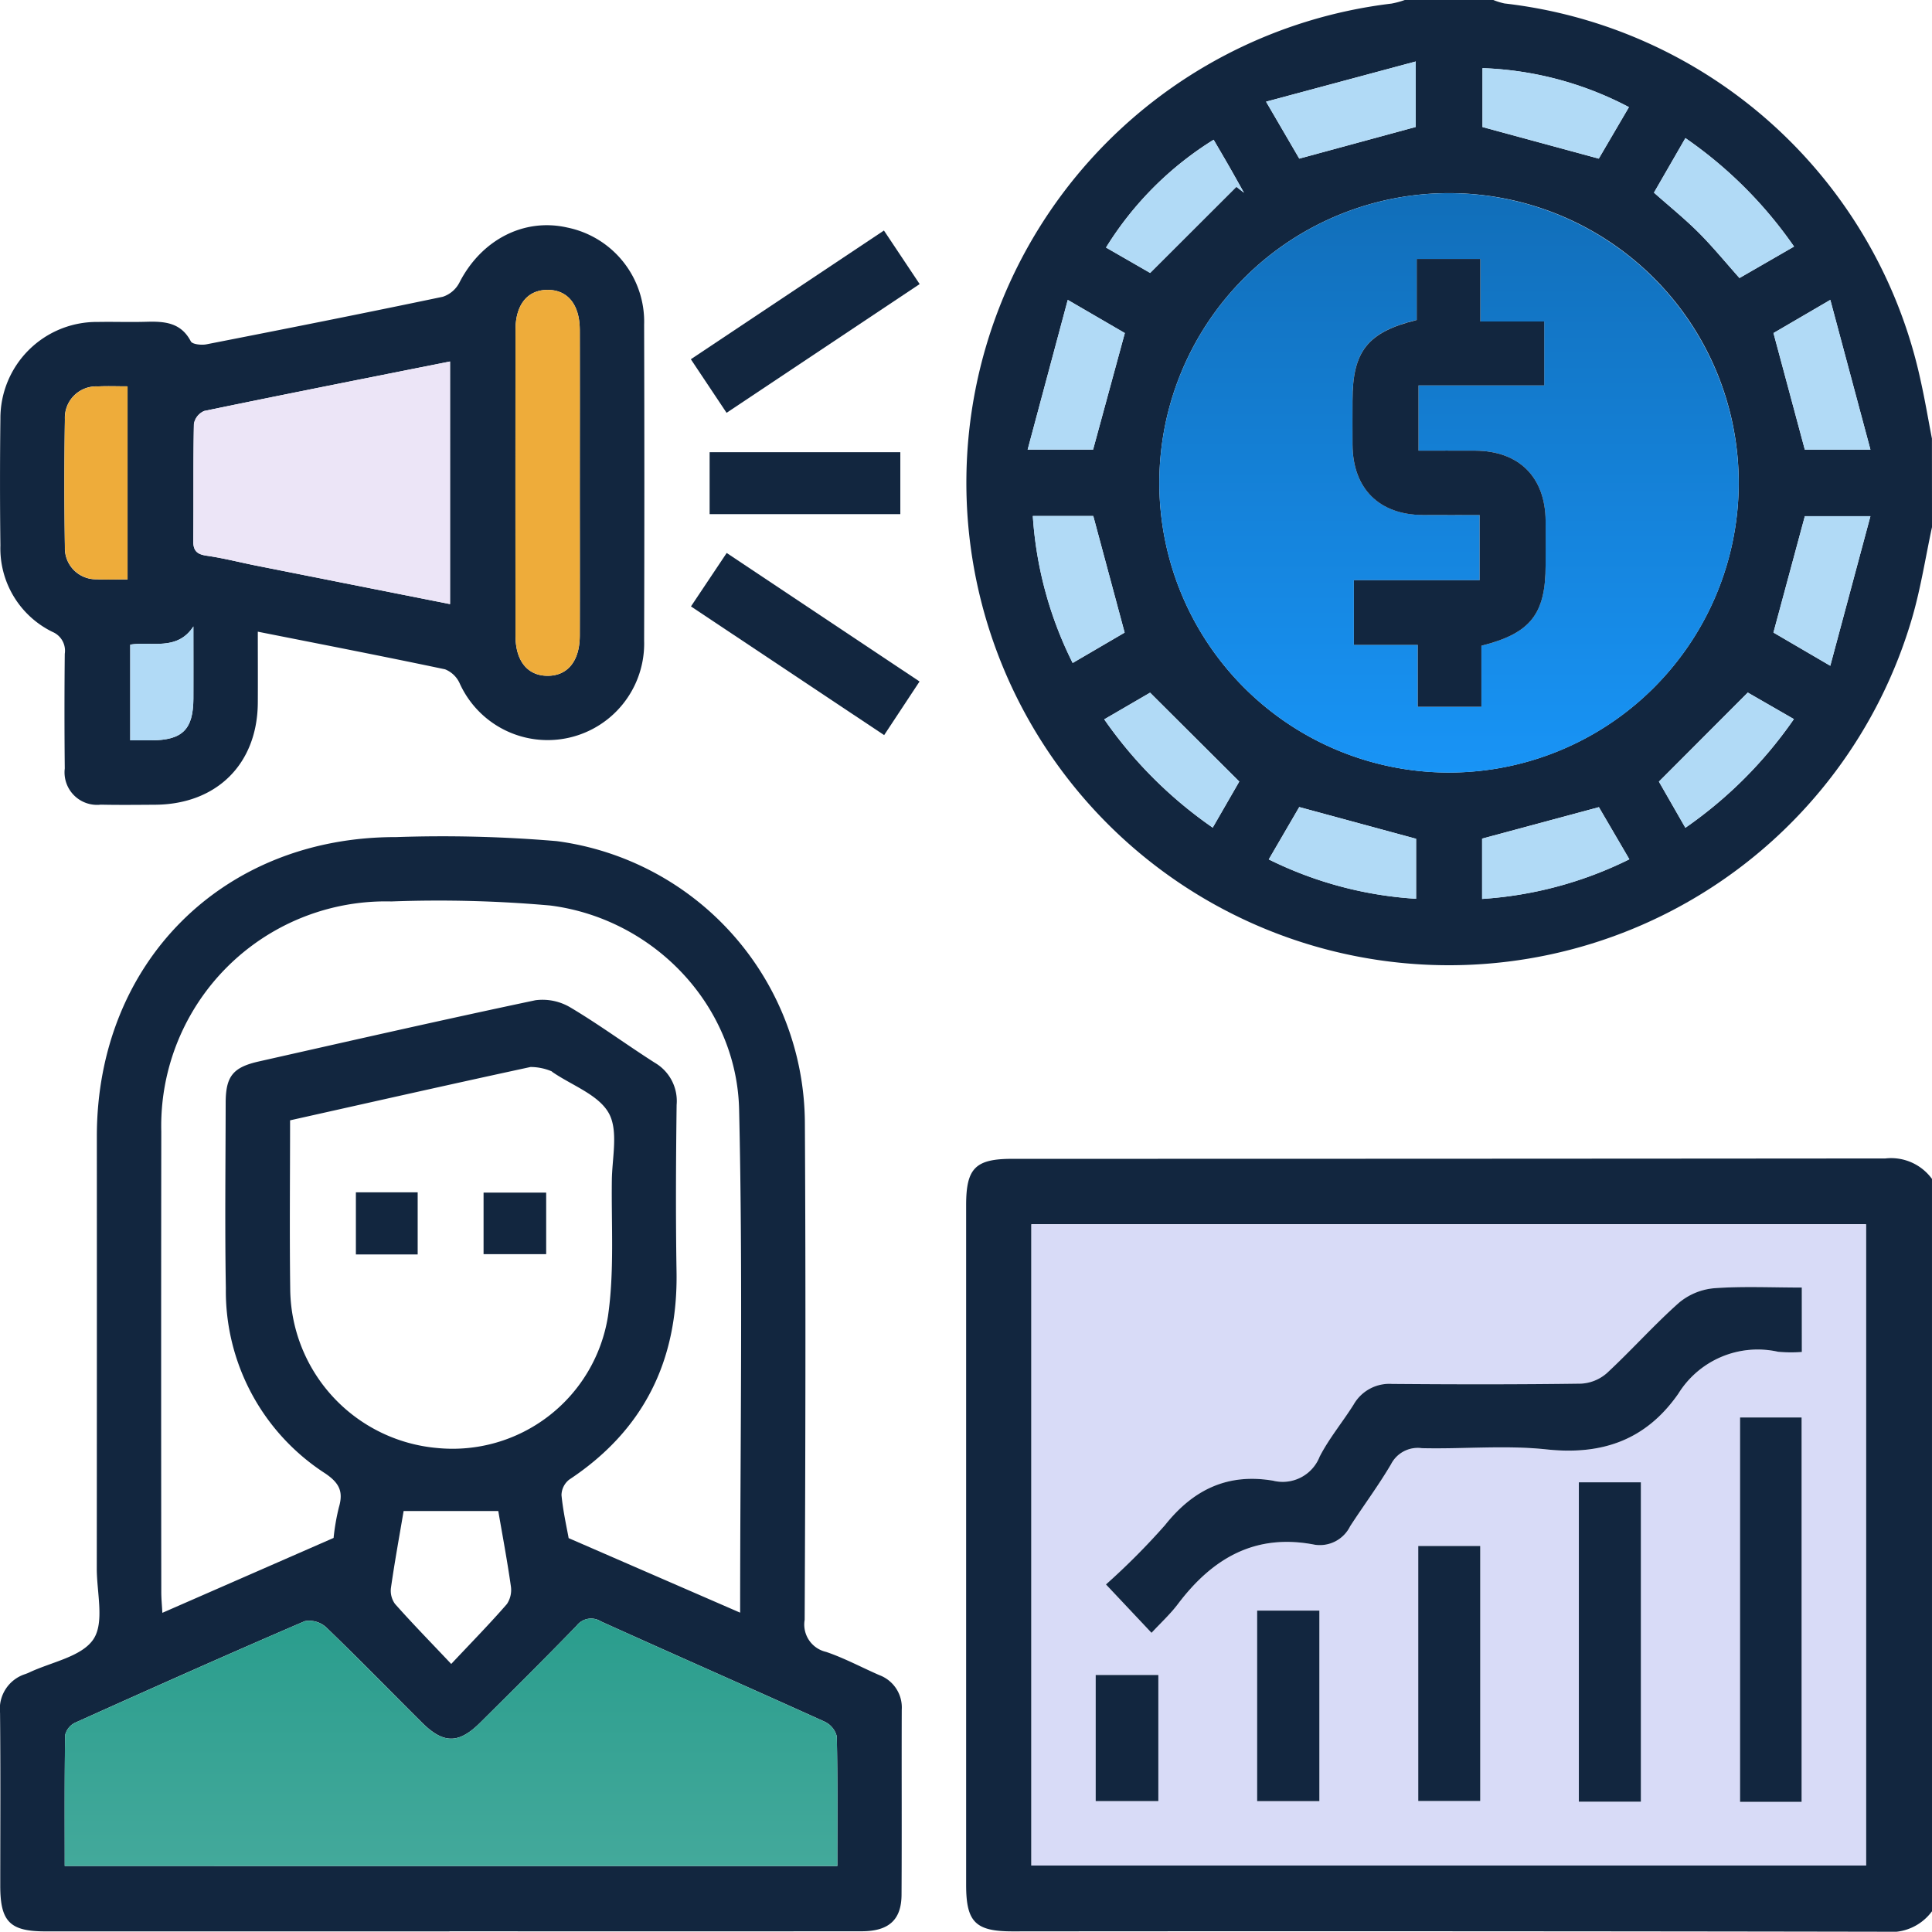 <svg xmlns="http://www.w3.org/2000/svg" xmlns:xlink="http://www.w3.org/1999/xlink" width="157.844" height="157.822" viewBox="0 0 157.844 157.822">
  <defs>
    <clipPath id="clip-path">
      <rect id="Rectángulo_52704" data-name="Rectángulo 52704" width="157.844" height="157.822" fill="#12263f"/>
    </clipPath>
    <linearGradient id="linear-gradient" x1="0.5" x2="0.5" y2="1" gradientUnits="objectBoundingBox">
      <stop offset="0" stop-color="#116eb9"/>
      <stop offset="1" stop-color="#1894f6"/>
    </linearGradient>
    <linearGradient id="linear-gradient-2" x1="0.5" x2="0.5" y2="1" gradientUnits="objectBoundingBox">
      <stop offset="0" stop-color="#2a9d8d"/>
      <stop offset="1" stop-color="#43a99b"/>
    </linearGradient>
  </defs>
  <g id="Grupo_175148" data-name="Grupo 175148" transform="translate(6483.54 48.882)">
    <g id="Grupo_173624" data-name="Grupo 173624" transform="translate(-6483.54 -48.882)">
      <g id="Grupo_171366" data-name="Grupo 171366" clip-path="url(#clip-path)">
        <path id="Trazado_212485" data-name="Trazado 212485" d="M318.561,43.064c-.525,2.446-.908,4.933-1.6,7.333A39.423,39.423,0,1,1,274.405.293,7.285,7.285,0,0,0,275.488,0h7.234a5.377,5.377,0,0,0,.917.283A39.36,39.36,0,0,1,317.656,31.2c.342,1.536.6,3.09.9,4.635ZM302.77,39.558a23.668,23.668,0,1,0-23.858,23.557A23.681,23.681,0,0,0,302.77,39.558m2.838,12.123,4.643,2.713,3.279-12.22h-5.358l-2.565,9.507M264.376,70.213a31.376,31.376,0,0,0,12.036,3.215v-4.9l-9.546-2.592-2.49,4.275m26.971-4.266-9.541,2.569v4.927a31.627,31.627,0,0,0,12.03-3.239l-2.489-4.258M293.8,8.753a27.669,27.669,0,0,0-11.963-3.185V10.38l9.5,2.58L293.8,8.753M252.6,51.685l-2.562-9.527H245.1a31.278,31.278,0,0,0,3.255,12.008l4.247-2.482M310.253,24.5l-4.643,2.71,2.56,9.526h5.362L310.253,24.5M250.022,36.735l2.593-9.524-4.662-2.71-3.278,12.234Zm26.361-26.363V5.022L264.154,8.307l2.714,4.652,9.515-2.587M254.678,56.591l-3.745,2.179a35.05,35.05,0,0,0,8.863,8.847l2.17-3.765-7.287-7.261m43.735,11.037a35,35,0,0,0,8.863-8.878l-3.765-2.168-7.262,7.276,2.163,3.771m8.877-47.485a34.883,34.883,0,0,0-8.875-8.862l-2.569,4.457c1.292,1.146,2.528,2.143,3.645,3.259,1.152,1.152,2.187,2.421,3.342,3.717l4.458-2.571M261.73,15.26l.618.484c-.4-.707-.79-1.417-1.193-2.121-.425-.742-.86-1.479-1.284-2.208a27.184,27.184,0,0,0-8.792,8.808l3.605,2.075,7.047-7.038" transform="translate(-160.717)" fill="#12263f"/>
        <path id="Trazado_212486" data-name="Trazado 212486" d="M318.522,348.816a4.152,4.152,0,0,1-3.812,1.673q-35.664-.063-71.328-.03c-3.01,0-3.77-.765-3.771-3.791q0-27.77,0-55.54c0-3.026.756-3.785,3.772-3.785q35.664,0,71.328-.03a4.13,4.13,0,0,1,3.81,1.673Zm-73.579-3.734h68.185V292.691H244.943Z" transform="translate(-160.678 -192.667)" fill="#12263f"/>
        <path id="Trazado_212487" data-name="Trazado 212487" d="M36.731,296.944q-16.514,0-33.027,0c-2.889,0-3.672-.8-3.674-3.721,0-4.709.029-9.419-.017-14.128a2.983,2.983,0,0,1,2.06-3.172c.1-.039.207-.074.305-.122,1.818-.865,4.3-1.287,5.262-2.725.917-1.373.275-3.8.276-5.77q.012-17.661.005-35.321c.006-14.175,10.274-24.465,24.446-24.444a110.633,110.633,0,0,1,13.119.329,23.339,23.339,0,0,1,20.281,23.04c.077,13.526.046,27.052-.017,40.577A2.292,2.292,0,0,0,67.5,274.11c1.495.507,2.9,1.266,4.355,1.9a2.822,2.822,0,0,1,1.827,2.83c-.018,5.038.012,10.076-.017,15.114-.012,2.054-1.046,2.979-3.254,2.981q-16.842.013-33.684,0M60.478,270.9c0-13.849.23-27.49-.084-41.118-.2-8.479-6.963-15.579-15.448-16.653a103.652,103.652,0,0,0-12.954-.33,18.348,18.348,0,0,0-18.806,18.8q-.022,18.815,0,37.631c0,.515.052,1.029.087,1.689L27.263,264.8a18.1,18.1,0,0,1,.433-2.5c.379-1.285.041-1.986-1.121-2.774A17.738,17.738,0,0,1,18.461,244.4c-.086-5.038-.024-10.078-.015-15.118,0-2.189.579-2.931,2.721-3.413,7.524-1.695,15.045-3.409,22.592-5a4.461,4.461,0,0,1,2.894.616c2.35,1.4,4.557,3.03,6.866,4.5a3.619,3.619,0,0,1,1.77,3.433c-.057,4.546-.081,9.093-.007,13.639.119,7.251-2.673,12.943-8.766,16.977a1.646,1.646,0,0,0-.633,1.269c.132,1.348.436,2.679.584,3.512l14.011,6.09m7.94,20.7c0-3.61.035-7.106-.046-10.6a1.821,1.821,0,0,0-1-1.2c-6.078-2.754-12.188-5.439-18.268-8.186a1.493,1.493,0,0,0-1.992.36c-2.594,2.673-5.237,5.3-7.882,7.921-1.756,1.742-3,1.727-4.77-.038-2.6-2.589-5.161-5.221-7.806-7.764a2.056,2.056,0,0,0-1.743-.5c-6.279,2.7-12.523,5.489-18.757,8.293a1.5,1.5,0,0,0-.818,1c-.06,3.544-.037,7.089-.037,10.709Zm-44.71-60.919c0,4.642-.049,9.231.012,13.819a13.159,13.159,0,0,0,12.02,12.949A12.853,12.853,0,0,0,49.678,246.7c.533-3.651.27-7.421.319-11.139.025-1.855.546-4.049-.255-5.474-.84-1.495-2.993-2.253-4.573-3.333-.045-.031-.084-.083-.133-.094a4.447,4.447,0,0,0-1.681-.336c-6.512,1.406-13.01,2.875-19.648,4.358M40.72,262.6H32.985c-.35,2.072-.733,4.16-1.033,6.26a1.839,1.839,0,0,0,.327,1.328c1.405,1.585,2.888,3.1,4.595,4.908,1.68-1.789,3.165-3.3,4.553-4.9a2.077,2.077,0,0,0,.314-1.489c-.29-2.046-.674-4.079-1.021-6.1" transform="translate(-0.009 -139.151)" fill="#12263f"/>
        <path id="Trazado_212488" data-name="Trazado 212488" d="M21.063,89.068c0,2,.011,3.908,0,5.813-.035,4.994-3.361,8.292-8.388,8.323-1.479.009-2.959.027-4.438-.006a2.655,2.655,0,0,1-2.945-2.958q-.049-4.683,0-9.367a1.668,1.668,0,0,0-1-1.787A7.588,7.588,0,0,1,.033,82.024q-.063-5.176,0-10.353a7.871,7.871,0,0,1,7.958-7.91c1.315-.023,2.631.025,3.944-.013,1.48-.043,2.844.04,3.655,1.6.126.243.867.322,1.278.241,6.443-1.26,12.883-2.538,19.308-3.885a2.356,2.356,0,0,0,1.358-1.159c1.783-3.486,5.257-5.3,8.8-4.5a7.853,7.853,0,0,1,6.291,7.947q.038,12.9,0,25.8a7.887,7.887,0,0,1-15.074,3.485,2.207,2.207,0,0,0-1.192-1.137c-5.028-1.061-10.073-2.038-15.291-3.073m15.7-22.076c-6.8,1.355-13.446,2.666-20.082,4.042a1.425,1.425,0,0,0-.843,1.054c-.067,3.175-.016,6.352-.055,9.528-.01.837.293,1.13,1.107,1.246,1.351.192,2.68.539,4.021.805,5.251,1.045,10.5,2.085,15.852,3.146Zm10.6,9.914c0-4.164.008-8.327,0-12.49-.006-2.073-.988-3.276-2.627-3.276s-2.624,1.2-2.626,3.274q-.012,12.491,0,24.98c0,2.072.987,3.277,2.624,3.278s2.624-1.208,2.629-3.276c.012-4.164,0-8.327,0-12.49M10.421,84.789V69.021c-.884,0-1.648-.033-2.408.007A2.564,2.564,0,0,0,5.3,71.7q-.079,5.243,0,10.488a2.537,2.537,0,0,0,2.614,2.6c.806.051,1.618.009,2.5.009M15.8,88.636c-1.32,2.031-3.431,1.207-5.161,1.488v7.82c.633,0,1.17,0,1.706,0,2.561-.011,3.441-.88,3.453-3.425.009-1.961,0-3.922,0-5.883" transform="translate(0 -37.458)" fill="#12263f"/>
        <path id="Trazado_212489" data-name="Trazado 212489" d="M171.376,141.507l2.916-4.363,15.757,10.5-2.892,4.381-15.781-10.514" transform="translate(-114.922 -91.966)" fill="#12263f"/>
        <path id="Trazado_212490" data-name="Trazado 212490" d="M174.257,72.062l-2.919-4.377,15.775-10.518,2.918,4.377L174.257,72.062" transform="translate(-114.896 -38.335)" fill="#12263f"/>
        <rect id="Rectángulo_52696" data-name="Rectángulo 52696" width="15.58" height="5.06" transform="translate(57.976 36.945)" fill="#12263f"/>
        <path id="Trazado_212491" data-name="Trazado 212491" d="M334.862,71.69a23.668,23.668,0,1,1-23.637-23.773A23.7,23.7,0,0,1,334.862,71.69M313.755,58.4V53.289h-5.2v4.985c-4.021.985-5.243,2.545-5.245,6.59,0,1.2-.008,2.409,0,3.614.027,3.567,2.164,5.7,5.736,5.73,1.565.012,3.129,0,4.651,0v5.327H303.42v5.281h5.217v5.055h5.2V84.891c4.018-1.012,5.245-2.579,5.247-6.6,0-1.2.008-2.409,0-3.614-.03-3.565-2.171-5.7-5.74-5.725-1.564-.011-3.129,0-4.645,0v-5.33h10.271V58.4Z" transform="translate(-192.81 -32.133)" fill="url(#linear-gradient)"/>
        <path id="Trazado_212492" data-name="Trazado 212492" d="M439.837,137.53l2.565-9.507h5.358l-3.279,12.22-4.644-2.713" transform="translate(-294.947 -85.85)" fill="#b1daf6"/>
        <path id="Trazado_212493" data-name="Trazado 212493" d="M314.672,204.442l2.489-4.275,9.546,2.591v4.9a31.374,31.374,0,0,1-12.035-3.215" transform="translate(-211.013 -134.228)" fill="#b1daf6"/>
        <path id="Trazado_212494" data-name="Trazado 212494" d="M377.123,200.193l2.489,4.258a31.633,31.633,0,0,1-12.03,3.239v-4.927l9.541-2.57" transform="translate(-246.494 -134.246)" fill="#b1daf6"/>
        <path id="Trazado_212495" data-name="Trazado 212495" d="M379.646,20.079l-2.466,4.208-9.5-2.58V16.894a27.669,27.669,0,0,1,11.963,3.185" transform="translate(-246.561 -11.327)" fill="#b1daf6"/>
        <path id="Trazado_212496" data-name="Trazado 212496" d="M263.647,137.5l-4.247,2.482a31.282,31.282,0,0,1-3.256-12.008h4.941l2.562,9.527" transform="translate(-171.765 -85.819)" fill="#b1daf6"/>
        <path id="Trazado_212497" data-name="Trazado 212497" d="M444.49,74.372l3.279,12.236h-5.362l-2.56-9.526,4.643-2.71" transform="translate(-294.953 -49.872)" fill="#b1daf6"/>
        <path id="Trazado_212498" data-name="Trazado 212498" d="M260.214,86.61h-5.347l3.278-12.234,4.662,2.71-2.593,9.524" transform="translate(-170.909 -49.875)" fill="#b1daf6"/>
        <path id="Trazado_212499" data-name="Trazado 212499" d="M326.227,20.595l-9.515,2.587L314,18.53l12.229-3.285Z" transform="translate(-210.561 -10.223)" fill="#b1daf6"/>
        <path id="Trazado_212500" data-name="Trazado 212500" d="M277.608,171.79l7.287,7.261-2.169,3.765a35.05,35.05,0,0,1-8.863-8.847l3.745-2.179" transform="translate(-183.647 -115.199)" fill="#b1daf6"/>
        <path id="Trazado_212501" data-name="Trazado 212501" d="M413.592,182.811l-2.163-3.771,7.262-7.275,3.765,2.168a35,35,0,0,1-8.864,8.878" transform="translate(-275.897 -115.182)" fill="#b1daf6"/>
        <path id="Trazado_212502" data-name="Trazado 212502" d="M421.645,43.109l-4.458,2.571c-1.156-1.3-2.191-2.564-3.342-3.716-1.116-1.116-2.352-2.113-3.645-3.259l2.57-4.457a34.879,34.879,0,0,1,8.875,8.862" transform="translate(-275.073 -22.965)" fill="#b1daf6"/>
        <path id="Trazado_212503" data-name="Trazado 212503" d="M284.958,38.5l-7.047,7.038-3.605-2.075a27.184,27.184,0,0,1,8.792-8.808c.425.729.859,1.466,1.284,2.208.4.7.8,1.414,1.193,2.121l-.618-.484" transform="translate(-183.945 -23.236)" fill="#b1daf6"/>
        <path id="Trazado_212504" data-name="Trazado 212504" d="M255.8,303.638h68.185v52.391H255.8Zm62.944,10.431v-5.26c-2.461,0-4.818-.116-7.155.055a5.188,5.188,0,0,0-2.88,1.187c-2.044,1.816-3.87,3.875-5.876,5.737a3.465,3.465,0,0,1-2.111.872c-5.148.073-10.3.064-15.448.023a3.358,3.358,0,0,0-3.142,1.681c-.9,1.437-2.006,2.761-2.779,4.259a3.243,3.243,0,0,1-3.8,1.966c-3.7-.628-6.512.708-8.835,3.63a57.026,57.026,0,0,1-4.823,4.846l3.722,3.954c.758-.82,1.53-1.525,2.149-2.346,2.825-3.742,6.322-5.81,11.2-4.851a2.755,2.755,0,0,0,2.876-1.508c1.1-1.7,2.316-3.329,3.343-5.071a2.455,2.455,0,0,1,2.518-1.312c3.394.081,6.823-.26,10.181.1,4.559.488,8.131-.767,10.77-4.546a7.63,7.63,0,0,1,8.159-3.429,11.98,11.98,0,0,0,1.934.014m-.019,5.353H313.7v31.4h5.026Zm-13.131,5.3h-5.067V350.81h5.067Zm-18.187,26.035h5.061V329.923h-5.061Zm-8.08-15.553h-5.083v15.565h5.083Zm-18.272,15.563h5.117v-10.3h-5.117Z" transform="translate(-171.534 -203.614)" fill="#d8dbf7"/>
        <path id="Trazado_212506" data-name="Trazado 212506" d="M79.158,421.657H16.033c0-3.621-.023-7.166.037-10.709a1.494,1.494,0,0,1,.818-1c6.235-2.8,12.478-5.591,18.757-8.294a2.055,2.055,0,0,1,1.743.5c2.646,2.542,5.2,5.175,7.806,7.764,1.774,1.765,3.015,1.78,4.771.038,2.645-2.623,5.288-5.248,7.882-7.921a1.493,1.493,0,0,1,1.993-.36c6.081,2.748,12.19,5.432,18.268,8.186a1.823,1.823,0,0,1,1.005,1.2c.08,3.493.046,6.988.046,10.6" transform="translate(-10.748 -269.203)" fill="url(#linear-gradient-2)"/>
        <path id="Trazado_212509" data-name="Trazado 212509" d="M68.907,89.654v19.821c-5.348-1.061-10.6-2.1-15.852-3.146-1.341-.267-2.67-.613-4.021-.805-.814-.116-1.117-.409-1.107-1.246.039-3.176-.012-6.353.055-9.528a1.423,1.423,0,0,1,.843-1.054c6.636-1.376,13.285-2.687,20.082-4.042" transform="translate(-32.139 -60.12)" fill="#ece5f7"/>
        <path id="Trazado_212510" data-name="Trazado 212510" d="M133.078,87.655c0,4.164.008,8.327,0,12.49-.006,2.068-.994,3.277-2.629,3.276s-2.622-1.206-2.624-3.278q-.012-12.49,0-24.98c0-2.075.985-3.274,2.627-3.274s2.621,1.2,2.627,3.276c.012,4.164,0,8.327,0,12.49" transform="translate(-85.71 -48.207)" fill="#eeac3a"/>
        <path id="Trazado_212511" data-name="Trazado 212511" d="M21.138,111.557c-.881,0-1.693.042-2.5-.009a2.538,2.538,0,0,1-2.614-2.6q-.089-5.243,0-10.488A2.564,2.564,0,0,1,18.73,95.8c.76-.039,1.524-.007,2.408-.007Z" transform="translate(-10.716 -64.226)" fill="#eeac3a"/>
        <path id="Trazado_212512" data-name="Trazado 212512" d="M37.467,155.36c0,1.961.007,3.922,0,5.883-.012,2.545-.892,3.414-3.453,3.425-.537,0-1.074,0-1.706,0v-7.82c1.73-.281,3.841.542,5.161-1.488" transform="translate(-21.664 -104.182)" fill="#b1daf6"/>
        <path id="Trazado_212513" data-name="Trazado 212513" d="M345.872,69.334h5.218v5.223H340.819v5.33c1.516,0,3.081-.009,4.645,0,3.569.024,5.709,2.16,5.74,5.725.01,1.2,0,2.409,0,3.614,0,4.02-1.229,5.587-5.247,6.6v4.982h-5.2V95.754h-5.217V90.473h10.274V85.146c-1.521,0-3.086.01-4.651,0-3.572-.026-5.708-2.162-5.736-5.73-.01-1.2,0-2.409,0-3.614,0-4.045,1.224-5.6,5.245-6.59V64.225h5.2Z" transform="translate(-224.927 -43.068)" fill="#12263f"/>
        <path id="Trazado_212514" data-name="Trazado 212514" d="M331.143,324.518a11.969,11.969,0,0,1-1.934-.015,7.63,7.63,0,0,0-8.159,3.429c-2.639,3.779-6.211,5.034-10.77,4.546-3.358-.359-6.787-.018-10.181-.1a2.455,2.455,0,0,0-2.518,1.312c-1.026,1.742-2.241,3.372-3.343,5.071a2.755,2.755,0,0,1-2.875,1.508c-4.878-.959-8.376,1.109-11.2,4.851-.62.82-1.391,1.526-2.149,2.345l-3.722-3.953a57.066,57.066,0,0,0,4.823-4.846c2.323-2.921,5.136-4.257,8.835-3.63a3.242,3.242,0,0,0,3.8-1.966c.773-1.5,1.877-2.823,2.779-4.26a3.357,3.357,0,0,1,3.141-1.681c5.149.041,10.3.05,15.448-.023a3.467,3.467,0,0,0,2.111-.872c2.006-1.862,3.832-3.921,5.876-5.736a5.183,5.183,0,0,1,2.88-1.187c2.336-.171,4.694-.055,7.155-.055Z" transform="translate(-183.934 -214.063)" fill="#12263f"/>
        <rect id="Rectángulo_52697" data-name="Rectángulo 52697" width="5.026" height="31.401" transform="translate(142.164 115.808)" fill="#12263f"/>
        <rect id="Rectángulo_52698" data-name="Rectángulo 52698" width="5.067" height="26.091" transform="translate(128.992 121.105)" fill="#12263f"/>
        <rect id="Rectángulo_52699" data-name="Rectángulo 52699" width="5.061" height="20.831" transform="translate(115.872 126.309)" fill="#12263f"/>
        <rect id="Rectángulo_52700" data-name="Rectángulo 52700" width="5.083" height="15.565" transform="translate(102.709 131.587)" fill="#12263f"/>
        <rect id="Rectángulo_52701" data-name="Rectángulo 52701" width="5.117" height="10.301" transform="translate(89.519 136.848)" fill="#12263f"/>
        <rect id="Rectángulo_52702" data-name="Rectángulo 52702" width="5.048" height="5.076" transform="translate(29.076 97.412)" fill="#12263f"/>
        <rect id="Rectángulo_52703" data-name="Rectángulo 52703" width="5.115" height="5.028" transform="translate(39.507 97.436)" fill="#12263f"/>
      </g>
    </g>
  </g>
</svg>
